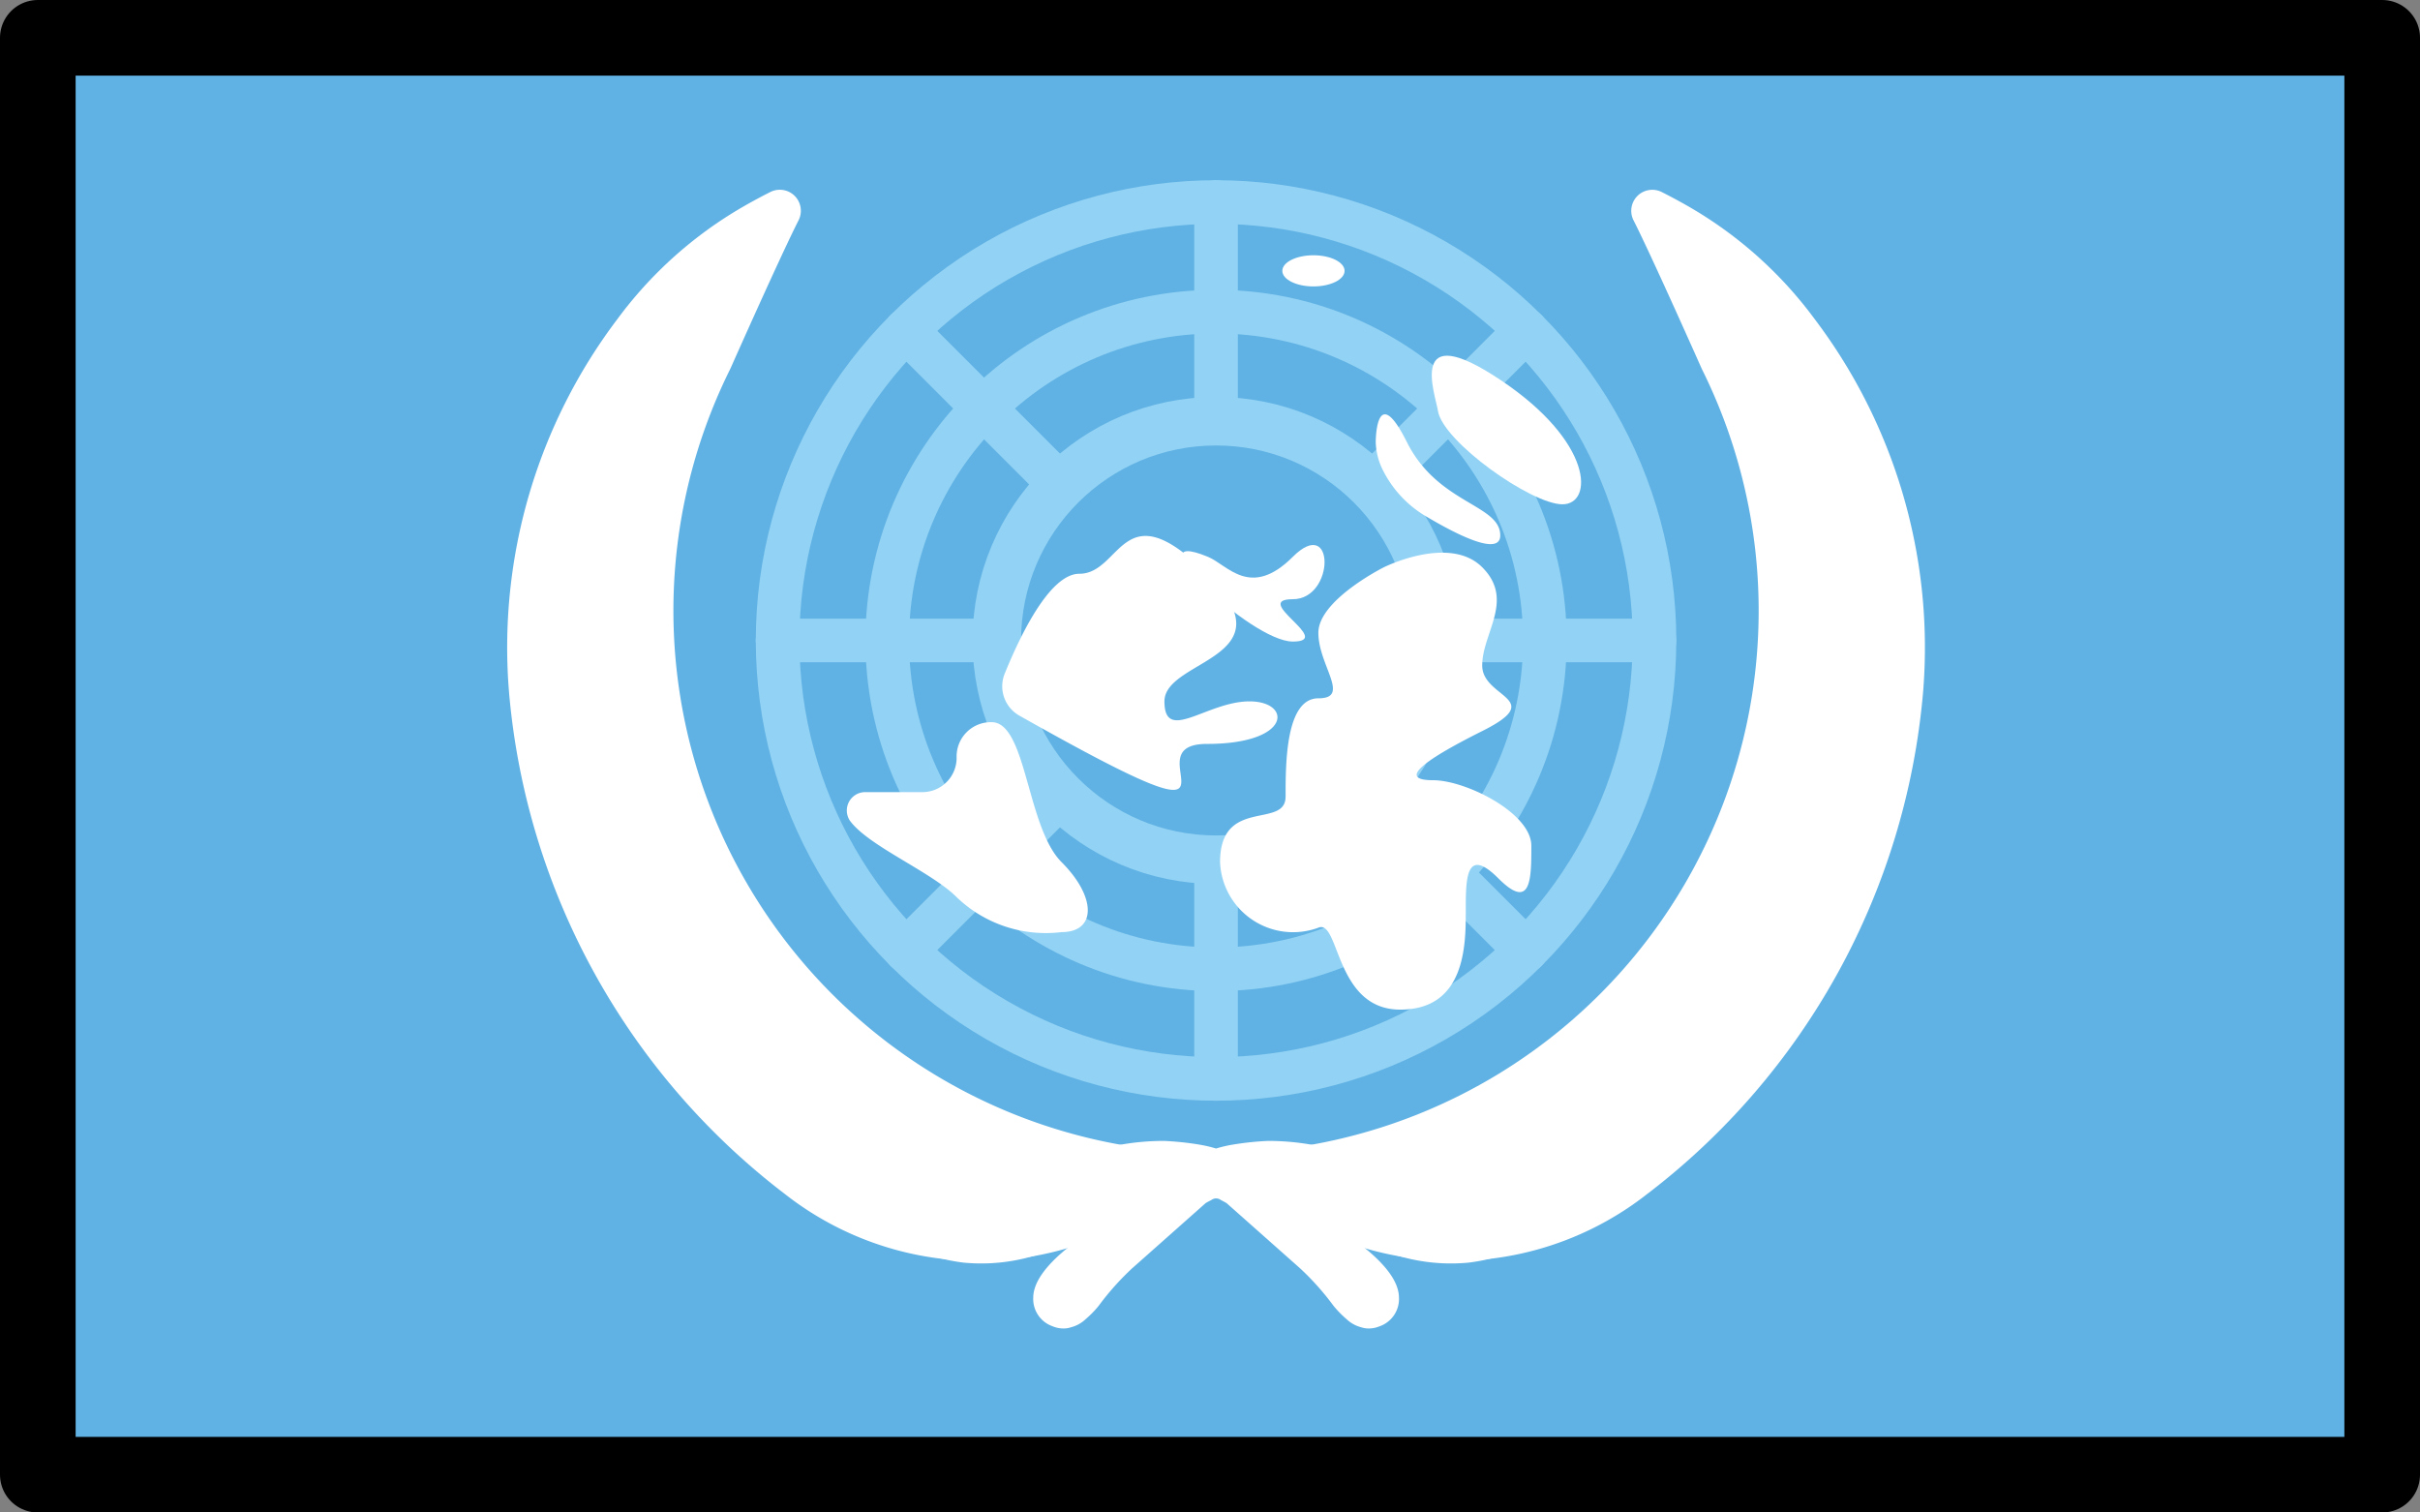 <svg xmlns="http://www.w3.org/2000/svg" xmlns:svg="http://www.w3.org/2000/svg" id="emoji" width="64" height="40" version="1.1" viewBox="0 0 64 40"><rect x="0" y="0" width="64" height="40" fill="#808080" stroke="none"/><g id="color" transform="translate(-4,-16)"><rect id="rect1" width="61.681" height="37.804" x="5.319" y="17" fill="#61b2e4"/><g id="g14"><g id="g11"><g id="g6"><g id="g5"><circle id="circle1" cx="36.16" cy="32.938" r="11.595" fill="none" stroke="#92d3f5" stroke-linecap="round" stroke-linejoin="round" stroke-width="1.153"/><circle id="circle2" cx="36.16" cy="32.938" r="8.696" fill="none" stroke="#92d3f5" stroke-linecap="round" stroke-linejoin="round" stroke-width="1.153"/><line id="line2" x1="36.16" x2="36.16" y1="44.534" y2="21.343" fill="none" stroke="#92d3f5" stroke-linecap="round" stroke-linejoin="round" stroke-width="1.153"/><line id="line3" x1="24.564" x2="47.755" y1="32.938" y2="32.938" fill="none" stroke="#92d3f5" stroke-linecap="round" stroke-linejoin="round" stroke-width="1.153"/><line id="line4" x1="27.96" x2="44.359" y1="41.138" y2="24.739" fill="none" stroke="#92d3f5" stroke-linecap="round" stroke-linejoin="round" stroke-width="1.153"/><line id="line5" x1="44.359" x2="27.96" y1="41.138" y2="24.739" fill="none" stroke="#92d3f5" stroke-linecap="round" stroke-linejoin="round" stroke-width="1.153"/></g><circle id="circle5" cx="36.16" cy="32.938" r="5.798" fill="#61b2e4" stroke="#92d3f5" stroke-linecap="round" stroke-linejoin="round" stroke-width="1.282"/></g><path id="path6" fill="#fff" d="m 26.472,37.697 a 0.486,0.486 0 0 1 0.418,-0.748 h 1.484 a 0.906,0.906 0 0 0 0.925,-0.925 0.906,0.906 0 0 1 0.925,-0.925 c 0.925,0 0.925,2.776 1.85,3.701 0.925,0.925 0.925,1.851 0,1.851 A 3.399,3.399 0 0 1 29.298,39.725 C 28.622,39.049 26.958,38.373 26.472,37.697 Z"/><path id="path7" fill="#fff" d="m 30.961,34.927 a 0.891,0.891 0 0 1 -0.392,-1.107 c 0.402,-0.992 1.189,-2.646 1.976,-2.646 1.125,0 1.125,-2.25 3.375,0 2.25,2.25 -1.125,2.25 -1.125,3.375 0,1.125 1.125,0 2.25,0 1.125,0 1.125,1.125 -1.125,1.125 -2.184,0 1.99,3.179 -4.959,-0.747 z"/><path id="path8" fill="#fff" d="m 38.866,40.534 a 1.933,1.933 0 0 1 -2.6,-1.733 c 0,-1.733 1.733,-0.867 1.733,-1.733 0,-0.867 0,-2.6 0.867,-2.6 0.867,0 0,-0.867 0,-1.733 0,-0.867 1.733,-1.733 1.733,-1.733 0,0 1.733,-0.867 2.6,0 0.867,0.867 0,1.733 0,2.599 0,0.867 1.733,0.867 0,1.733 -1.733,0.867 -2.166,1.3 -1.3,1.3 0.866,0 2.599,0.867 2.599,1.733 0,0.867 0,1.733 -0.867,0.867 -0.867,-0.867 -0.867,0 -0.867,0.867 0,0.867 0,2.6 -1.733,2.6 -1.733,0 -1.6,-2.401 -2.166,-2.167 z"/><path id="path9" fill="#fff" d="m 42.029,26.867 c -0.074,-0.454 -0.823,-2.47 1.646,-0.823 2.47,1.647 2.47,3.293 1.646,3.293 -0.824,0 -3.161,-1.657 -3.293,-2.47 z"/><path id="path10" fill="#fff" d="m 40.383,27.69 c 0,0 0,-1.646 0.823,0 0.823,1.646 2.47,1.646 2.47,2.47 0,0.57 -1.186,-0.045 -1.914,-0.476 A 2.953,2.953 0 0 1 40.56,28.409 1.743,1.743 0 0 1 40.383,27.69 Z"/><ellipse id="ellipse10" cx="38.736" cy="23.163" fill="#fff" rx=".823" ry=".412"/><path id="path11" fill="#fff" d="m 35.948,30.727 c 0.518,0.214 1.12,1.12 2.241,0 1.121,-1.12 1.12,1.12 0,1.12 -1.12,0 1.12,1.12 0,1.12 -1.12,0 -4.311,-3.097 -2.241,-2.24 z"/></g><g id="g13"><path id="path12" fill="#fff" d="m 51.993,24.441 a 10.894,10.894 0 0 0 -3.311,-2.965 c -0.244,-0.141 -0.491,-0.274 -0.741,-0.4 a 0.556,0.556 0 0 0 -0.736,0.759 c 0.488,0.962 1.801,3.92 1.801,3.92 A 14.347,14.347 0 0 1 36.929,46.477 c -0.129,0.007 -0.258,0.011 -0.386,0.014 -0.128,0.003 -0.255,0.006 -0.383,0.006 -0.128,1e-4 -0.256,-0.003 -0.383,-0.006 -0.128,-0.003 -0.257,-0.007 -0.386,-0.014 A 14.347,14.347 0 0 1 23.314,25.754 c 0,0 1.313,-2.958 1.801,-3.92 a 0.556,0.556 0 0 0 -0.736,-0.759 c -0.25,0.126 -0.497,0.259 -0.741,0.4 a 10.894,10.894 0 0 0 -3.311,2.965 14.393,14.393 0 0 0 -2.876,9.727 q 0.007,0.088 0.014,0.177 a 18.717,18.717 0 0 0 7.306,13.244 8.303,8.303 0 0 0 9.354,0.595 3.725,3.725 0 0 1 1.401,-0.522 c 0.025,-0.004 0.048,-0.012 0.073,-0.016 a 3.833,3.833 0 0 1 1.122,0 c 0.025,0.004 0.049,0.012 0.073,0.016 a 3.723,3.723 0 0 1 1.4,0.522 8.303,8.303 0 0 0 9.354,-0.595 18.717,18.717 0 0 0 7.307,-13.244 q 0.008,-0.089 0.014,-0.177 a 14.393,14.393 0 0 0 -2.877,-9.727 z"/><path id="path13" fill="#fff" stroke="#fff" stroke-linecap="round" stroke-linejoin="round" stroke-width=".687" d="m 45.241,47.738 a 4.318,4.318 0 0 1 -2.116,0.351 5.3,5.3 0 0 1 -1.884,-0.554 15.299,15.299 0 0 0 -1.611,-0.654 6.126,6.126 0 0 0 -2.087,-0.364 7.398,7.398 0 0 0 -0.902,0.096 2.958,2.958 0 0 0 -0.471,0.12 l -0.01,0.002 -0.01,-0.002 a 2.958,2.958 0 0 0 -0.471,-0.12 7.398,7.398 0 0 0 -0.902,-0.096 6.126,6.126 0 0 0 -2.087,0.364 15.299,15.299 0 0 0 -1.611,0.654 5.301,5.301 0 0 1 -1.884,0.554 4.318,4.318 0 0 1 -2.116,-0.351 c -0.149,-0.068 -0.291,-0.152 -0.458,-0.24 a 2.095,2.095 0 0 0 0.306,0.316 4.601,4.601 0 0 0 1.02,0.73 4.359,4.359 0 0 0 1.58,0.507 4.582,4.582 0 0 0 2.59,-0.525 12.066,12.066 0 0 0 1.377,-0.886 7.679,7.679 0 0 1 0.838,-0.523 1.735,1.735 0 0 1 1.26,-0.151 c 0.03,0.007 0.059,0.02 0.112,0.039 a 12.147,12.147 0 0 0 -3.264,2.274 c -0.143,0.113 -0.771,0.63 -0.771,1.044 a 0.423,0.423 0 0 0 0.281,0.428 l 0.011,0.004 a 0.407,0.407 0 0 0 0.175,0.035 0.259,0.259 0 0 0 0.09,-0.018 0.533,0.533 0 0 0 0.256,-0.141 2.351,2.351 0 0 0 0.306,-0.312 7.46,7.46 0 0 1 0.921,-1.03 l 1.969,-1.747 c 0.058,-0.037 0.119,-0.07 0.181,-0.101 a 0.552,0.552 0 0 1 0.605,0 c 0.062,0.031 0.122,0.065 0.181,0.101 l 1.969,1.747 a 7.46,7.46 0 0 1 0.921,1.03 2.351,2.351 0 0 0 0.306,0.312 0.533,0.533 0 0 0 0.256,0.141 0.259,0.259 0 0 0 0.09,0.018 0.407,0.407 0 0 0 0.175,-0.035 l 0.011,-0.004 a 0.423,0.423 0 0 0 0.281,-0.428 c 0,-0.415 -0.628,-0.932 -0.771,-1.044 a 12.147,12.147 0 0 0 -3.264,-2.274 c 0.053,-0.018 0.082,-0.031 0.112,-0.039 a 1.735,1.735 0 0 1 1.26,0.151 7.679,7.679 0 0 1 0.838,0.523 12.066,12.066 0 0 0 1.377,0.886 4.582,4.582 0 0 0 2.59,0.525 4.359,4.359 0 0 0 1.58,-0.507 4.601,4.601 0 0 0 1.02,-0.73 2.095,2.095 0 0 0 0.306,-0.316 c -0.168,0.088 -0.31,0.172 -0.459,0.24 z"/></g></g></g><g id="line" transform="translate(-4,-16)"><rect id="rect14" width="62" height="38" x="5" y="17" fill="none" stroke="#000" stroke-linecap="round" stroke-linejoin="round" stroke-width="2"/></g></svg>